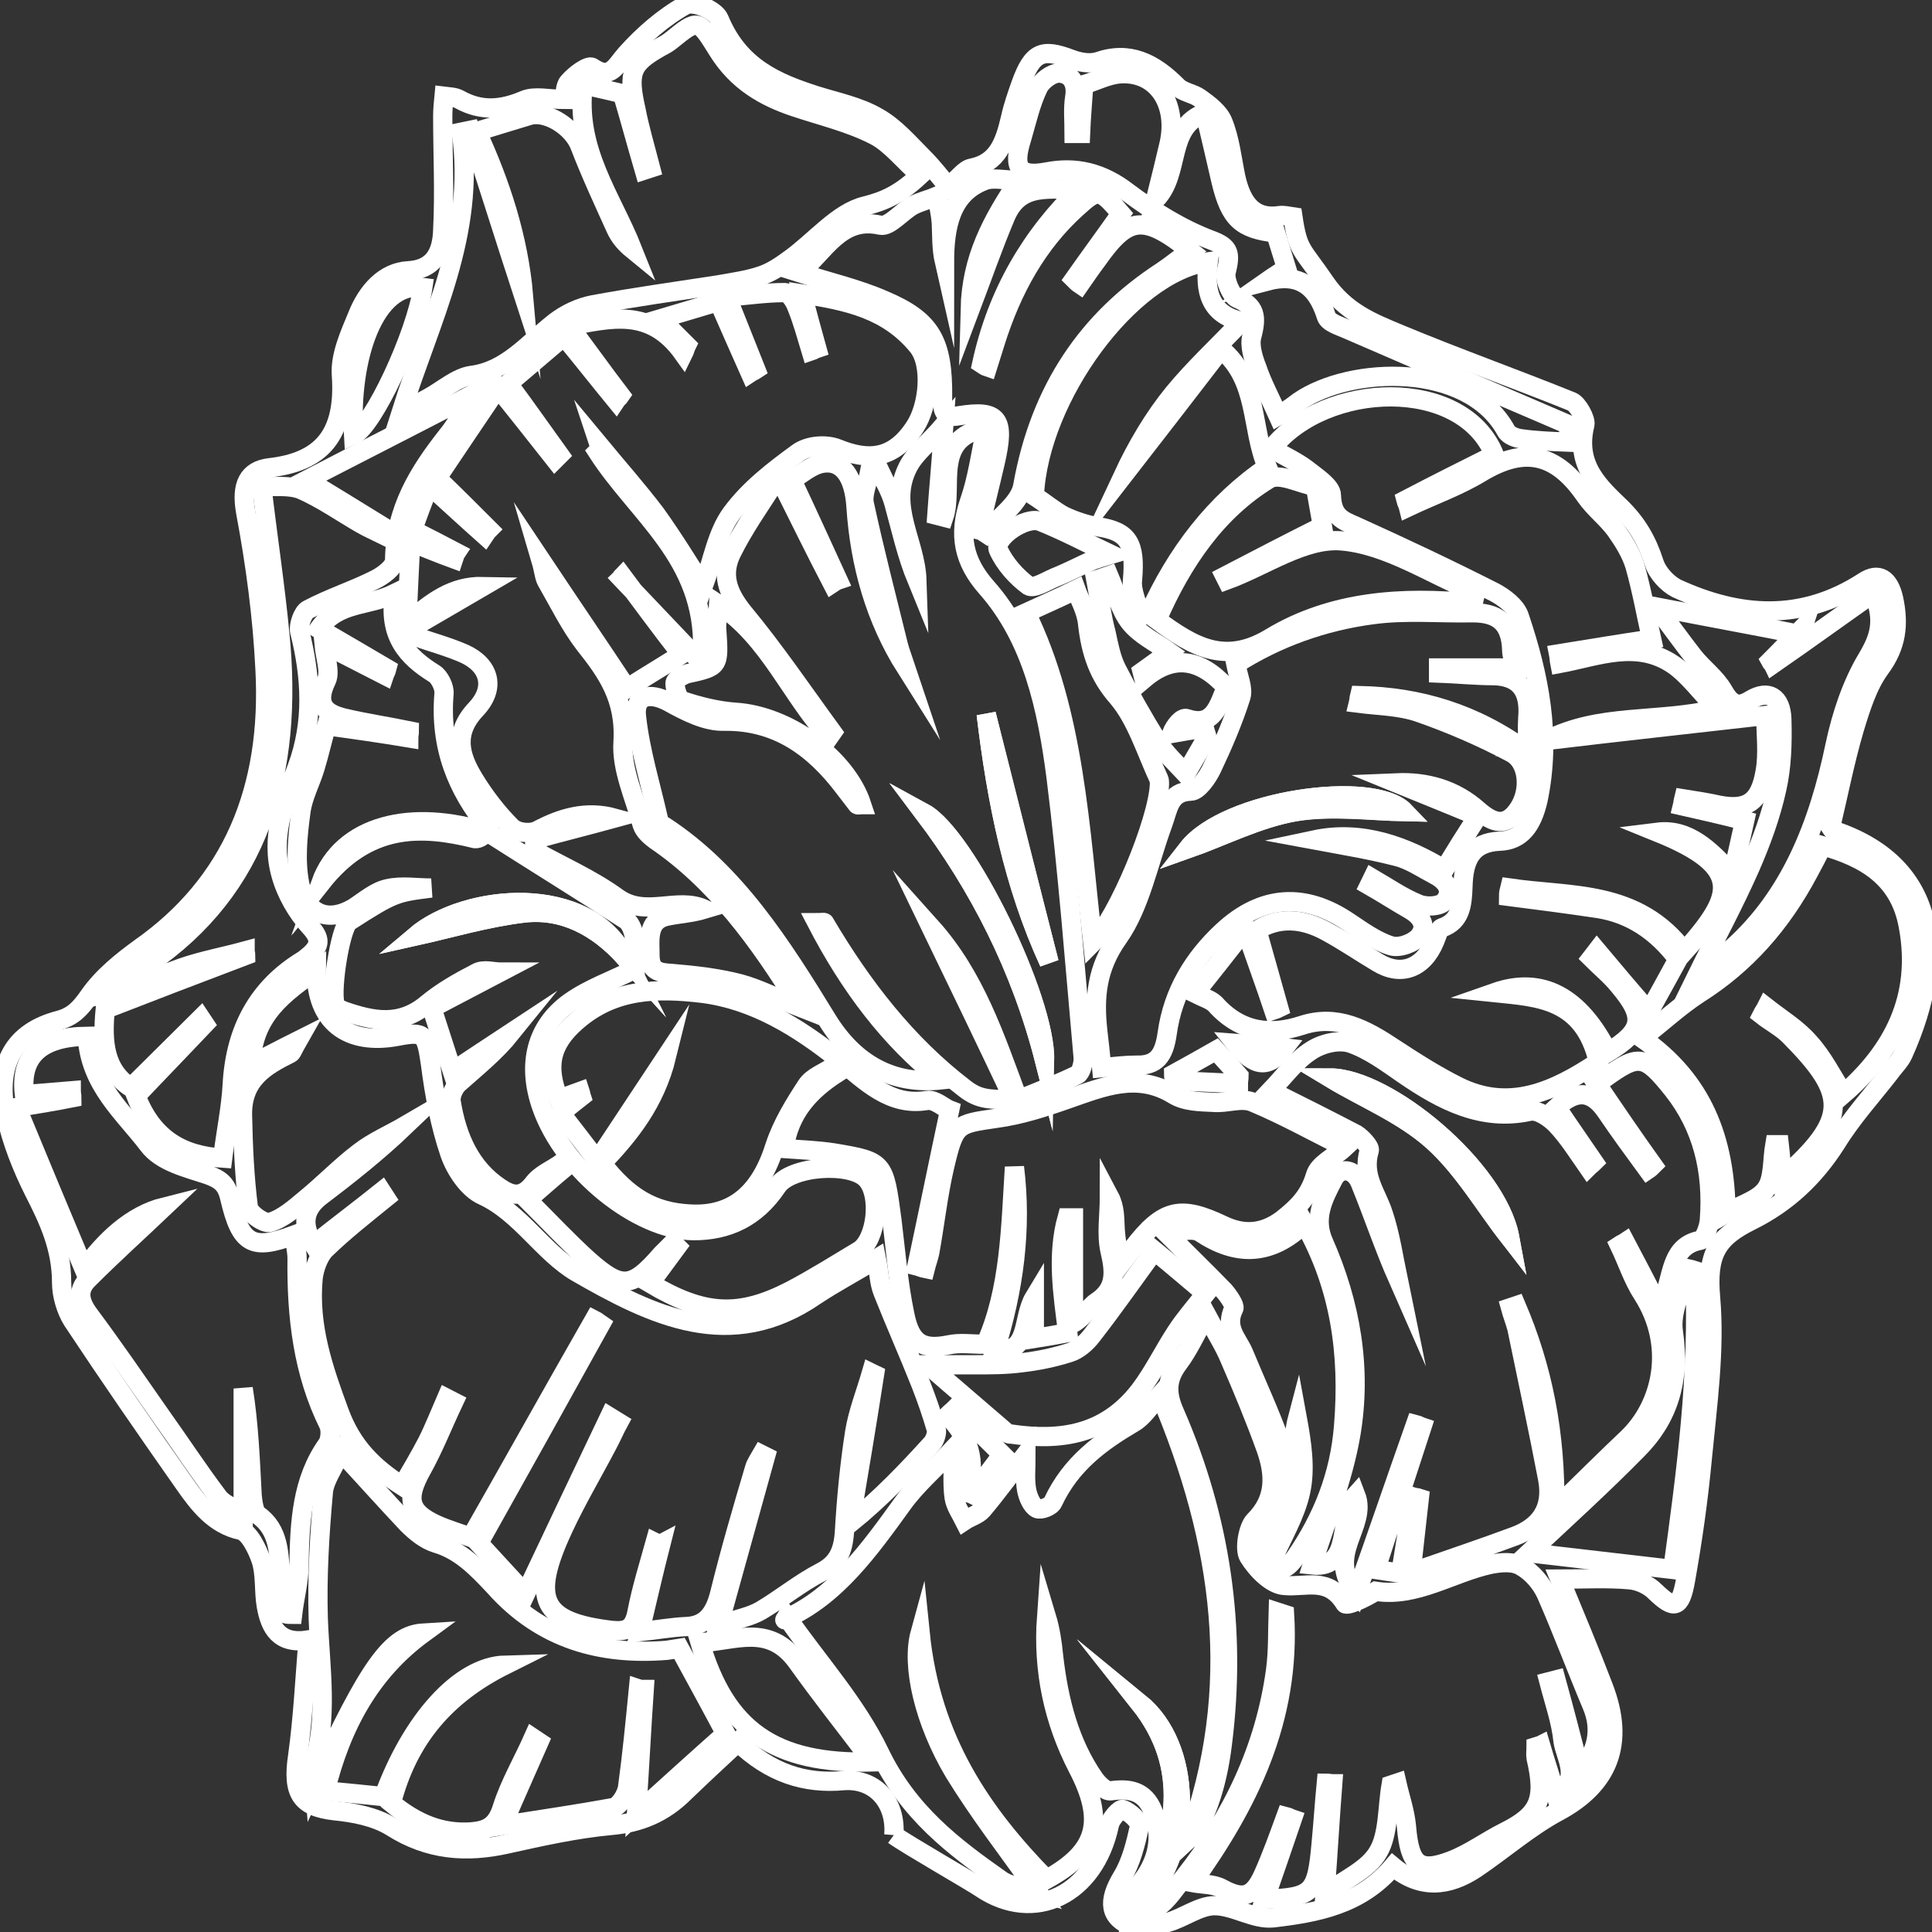 <?xml version="1.0" encoding="utf-8"?>
<!-- Generator: Adobe Illustrator 24.0.1, SVG Export Plug-In . SVG Version: 6.00 Build 0)  -->
<svg version="1.1" id="Слой_1" xmlns="http://www.w3.org/2000/svg" xmlns:xlink="http://www.w3.org/1999/xlink" x="0px" y="0px"
	 width="301.1px" height="301.1px" viewBox="0 0 301.1 301.1" style="enable-background:new 0 0 301.1 301.1;" xml:space="preserve"
	>
<rect x="0" y="0" width="301.1" height="301.1" fill="#333333" stroke="none"/>
<style type="text/css">
	.st0{fill:none;stroke:#FFFFFF;stroke-width:3;stroke-miterlimit:10;}
</style>
<g>
	<path class="st0" d="M139.3,286c1.9,1.4,12.2,7.3,13.5,8.2c8.4,5.7,17.8,1.1,20.1-9.8c0.2-1,1.7-2.6,2.1-2.4
		c1.1,0.4,2.7,1.9,2.6,2.6c-0.6,2.7-1.3,5.6-2.7,7.9c-2.3,3.8-2.1,6.4,1.7,7.8c1.6,0.6,3.6-0.1,5.4-0.7c2.5-0.7,4.9-2.6,7.3-2.6
		c3,0,6.1,2.2,9.1,1.9c6.8-0.8,13.6-2,18.7-8c4.3,3.6,8.7,3.1,12.9,0.3c4.3-2.9,8.4-6.5,12.9-8.9c7.8-4.2,10.4-10.6,7-19.4
		c-2.1-5.5-4.4-11-6.8-16.8c3.9,0,7.4-0.2,10.8,0.1c1.4,0.1,3,0.8,4,1.8c3,2.9,4,2.8,4.8-1.8c1.1-6.2,2-12.5,2.6-18.9
		c0.8-8.3,2-16.8,1.3-25c-0.6-6.8,0.9-9.4,6.4-12.1c5.4-2.7,9.7-6.6,13.2-12.1c2.4-3.9,5.5-7.3,8.3-10.9c0.7-1,1.6-1.8,2.1-2.9
		c7.2-16,4.9-29.7-10.9-34.9c-0.1,0-0.2-0.2-0.4-0.5c1.2-5,2.2-10.2,3.7-15.3c1-3.3,2.1-6.8,4-9.4c2.6-3.5,3-6.9,2.1-11
		c-0.7-3-2.3-4.1-4.7-2.5c-9.6,6.2-19.3,5.5-29.1,1c-1.4-0.7-3-2.4-3.5-4c-1.1-3.4-2.6-6-5.1-8.5c-3.3-3.2-7.3-6.6-5.7-13
		c0.2-0.9-1.1-3.2-2-3.6c-8.9-3.6-17.9-6.8-26.8-10.5c-4.3-1.8-8.5-3.4-11.7-8.1c-3.6-5.3-4.2-4.8-5-10.2c-0.7-0.1-1.4-0.3-2.1-0.2
		c-4.1,0.6-5.9-2-6.8-6c-0.6-2.9-0.9-5.9-2-8.6c-0.6-1.5-2.2-2.7-3.6-3.7c-1.1-0.8-2.7-0.9-3.6-1.9c-3.6-3.6-7.4-5.5-12.3-3.8
		c-1.3,0.4-2.9,0.1-4.2-0.4c-4.5-1.7-6-1.1-7.8,3.9c-0.6,1.7-1.2,3.4-1.6,5.2c-0.9,3.9-2,7.1-6.1,7.9c-1.1,0.2-2,1.6-3.6,2.9
		c-1.2-1.4-2.4-3-3.8-4.4c-2.3-2.3-4.5-4.9-7.2-6.4c-2.9-1.7-6.4-2.4-9.6-3.4c-6.2-2-12-4.4-15.1-11.9c-0.6-1.5-4.1-2.9-5.3-2.2
		c-3.4,1.9-6.5,4.6-9.2,7.6c-1.7,1.9-2.4,4.1-5.3,2.1c-0.6-0.4-2.7,1.1-3.7,2.3C88,13.4,88.1,15,88,15.5c-2.4,0-4.6-0.6-6.3,0.1
		c-3.5,1.5-6.7,1.8-10.1-0.1c-0.7-0.4-1.6-0.4-2.4-0.5c-0.1,1-0.2,2.1-0.2,3.1c0,5.9,0.3,11.8,0,17.7c-0.1,3.6-1.4,6.2-5.4,6.4
		c-3.7,0.2-6.4,3.2-7.9,7c-1.2,2.9-2.7,6.2-2.5,9.2C53.9,68,49.9,72,42,72.9c-3.3,0.4-4.5,2.6-3.7,7c1.5,8,2.6,16.2,3,24.4
		c1,18.7-5.2,33.4-19.4,43.4c-2.9,2.1-5.9,4.5-8,7.5c-1.4,2-2.5,3.2-4.7,3.8c-7,1.8-9.9,6.8-8.3,14.7c0.9,4.2,2.5,8.2,4.4,12
		c2.3,4.5,4.3,8.8,4.3,14.2c0,2,0.7,4.3,1.7,5.9c5.7,8.6,11.5,17,17.4,25.4c2.3,3.3,4.7,6.4,8.8,7.3c1.3,0.3,2.6,2.9,3.2,4.7
		c0.7,2.2,0.4,4.8,0.8,7.1c0.6,3.4,2,6,6.5,5.3c-0.5,6.3-0.8,12.2-1.6,18c-0.9,5.9,0.5,8,5.7,8.6c3,0.3,6.3,0.9,8.9,2.5
		c5.8,3.7,11.7,4.1,18,2.7c5.4-1.2,10.8-2.4,16.2-2.9c4.5-0.4,8.2-1.9,11.5-5.2c2.7-2.6,5.5-5.2,8.3-7.8c5,4.8,10.4,6.6,16.6,6
		C136.6,277.2,139.7,281.1,139.3,286"/>
	<path class="st0" d="M242.5,279.8c-0.9-3-1.7-5.4-2.4-7.8c-0.2,0.1-0.4,0.1-0.7,0.2c0,0.6-0.1,1.2,0,1.8c1.5,6.5,0.5,8.8-4.9,11.5
		c-2.8,1.4-5.5,3.4-8.4,4.5c-5,1.9-6.4,0.6-6.9-5.3c-0.2-2.3-1-4.6-1.5-6.8c-0.3,0.1-0.6,0.2-0.9,0.3c-0.6,3.5-0.4,7.7-2,10.4
		c-1.6,2.8-5.1,4.2-8.3,6.6c0.5-6.7,0.8-12,1.2-17.2c-0.3,0-0.7-0.1-1-0.1c-0.3,3.1-0.5,6.3-0.8,9.4c-0.7,7.8-1.3,8.4-8.8,8.7
		c1.5-4.3,2.9-8.4,4.3-12.5c-0.3-0.1-0.6-0.3-1-0.4c-1.1,3-2.2,6.1-3.5,9c-1.6,3.6-3.2,4-6.5,2.2c-1.3-0.7-3-0.6-4.6-0.9
		c8.7-12.1,15.4-25.4,14.4-41.8c-0.3-0.1-0.7-0.2-1-0.3c-0.1,3,0,6-0.4,9c-1.7,12.4-6.9,22.9-14.2,32.2c-1.4,1.7-2.6,3.7-4.3,4.8
		c-1.1,0.7-2.8,0.1-4.2,0.1c-0.1-0.5-0.2-0.9-0.3-1.4c0.9-1.2,1.9-2.4,2.8-3.7c2-3.1,2.5-6.5,1.1-10c-1.3-3.3-3.8-3.6-6.6-3.2
		c-0.8,0.1-1.9-1-2.5-1.8c-3.9-5.6-5.6-12.2-6.4-19.2c-0.2-2.1-0.5-4.1-1.1-6.1c-0.6,8.4,1.1,16.2,4.8,23.4
		c4.4,8.4,3.2,13.1-4.8,17.5c-10-10.2-18-21.7-19.7-38.4c-1.4,5.1,0.6,13.8,5.3,21.7c3.8,6.2,8.2,11.9,13,18.6
		c-2.3-0.7-4.3-0.8-5.7-1.8c-7.4-5.2-14.4-10.5-18.9-19.8c-3.7-7.7-9.5-14-14.5-21.2c-0.4,0.7-0.3,0.4-0.2,0.3
		c7.9-3.5,13.1-10.8,18.3-18c2.1-2.9,4.8-5.2,7.9-8.5c0,3.3-0.2,5.5,0.1,7.6c0.2,1.3,1,2.4,1.6,3.6c0.9-0.6,2.1-0.9,2.8-1.7
		c2.2-2.6,4.3-5.5,6.8-8.7c0,2.2-0.2,4,0.1,5.6c0.2,1.1,0.8,2.5,1.6,2.9c0.6,0.3,2.2-0.3,2.5-1c2.8-6,7.5-9.4,12.6-12.4
		c1.4-0.8,2.4-2.4,4.1-4.3c9.7,22.9,13,45.6,4.3,69.4c2.5-2.3,4.6-8.3,5.4-15c2.3-18.1-0.3-35.3-7.4-51.6c-1.4-3.1-1.3-5.3,0.6-7.8
		c1.5-2,2.6-4.4,4.3-7.5c1.5,2.8,2.8,4.8,3.7,7c2,4.6,3.9,9.2,5.6,13.9c1.4,4,1.6,7.8-1.8,11.2c-1,1-1.6,4.4-0.9,5.6
		c1.3,2.1,3.6,4.4,5.6,4.5c3.4,0.3,6.8-1.4,9.4,2.8c0.3,0.5,3.2-0.9,4.8-1.9c6.3,1,11.9-2.9,17.9-4.2c1.6-0.3,3.5-0.5,4.8,0.3
		c1.6,0.9,3.1,2.6,3.9,4.4c2.5,5.7,4.7,11.6,7.1,17.3c1.6,3.8,0.8,7.1-1.8,10.4c-1.3-5-2.5-9.7-3.8-14.4c-0.4,0.1-0.7,0.2-1.1,0.3
		c0.8,3.1,1.9,6.2,2.2,9.3C244,274,246.5,277.4,242.5,279.8z M177.6,265.4c8,10.1,5.8,20.5,0.7,31
		C186.1,287.8,185.8,272.1,177.6,265.4z"/>
	<path class="st0" d="M102.1,240.4c-1,3.6-2.1,7.1-2.8,10.7c-0.5,2.8-1.7,3.2-3.9,3c-11-1.3-12.8-4.7-7.6-15.9
		c2.1-4.5,4.6-8.7,6.9-13.1c0.6-1.1,1.1-2.3,1.7-3.4c-0.5-0.3-0.9-0.6-1.4-0.9c-4.3,9-8.6,18.1-13.1,27.6c-2.1-2.2-4.7-5.1-7.3-7.9
		c6.5-11.6,12.8-22.9,19-34.1c-0.3-0.2-0.6-0.5-1-0.7c-6.4,11.2-12.7,22.5-19.2,33.9c-1.9-0.7-3.6-1.2-5.2-1.9c-4.5-2-5-4.1-2.5-8.6
		c1.9-3.4,3.3-7,5-10.6c-0.4-0.2-0.7-0.4-1.1-0.6c-1,2.3-1.9,4.6-3,6.8c-1.2,2.3-2.5,4.5-3.9,6.9c-4.5-2.9-7.8-6.1-9.8-11.5
		c-2.5-6.8-4.8-13.4-4.1-20.9c0.2-1.6,0.9-3.5,1.9-4.5c3-2.9,6.2-5.4,9.4-8c-0.2-0.3-0.4-0.7-0.6-1c-3.5,2.8-7.1,5.5-10.6,8.3
		c-2-3.2-1.5-5.6,1.1-7.6c4.5-3.4,8.9-6.9,13.2-11c-2.4,1.4-5,2.5-7.2,4.2c-2.9,2.2-5.5,4.9-8.3,7.2c-1.8,1.5-3.6,3.1-5.6,3.7
		c-0.9,0.3-3.3-1.4-3.4-2.4c-0.6-4.7-0.8-9.4-0.9-14.1c-0.2-5.8,3.6-7.9,7.4-9.8c0.3-0.1,0.4-0.6,1.2-2c-3,1.5-5,2.6-7.3,3.7
		c0.3-7.8,5.2-11.1,10.2-14.7c-0.1,8,4.8,11.8,12.7,10.3c4.2-0.8,4.4-0.4,5.1,4.4c0.6,4.7,1.5,9.5,3,13.9c0.9,2.6,2.9,5.5,5.1,6.5
		c5.9,2.7,9.4,8.9,14.7,12c11.8,6.8,24,12.7,37.2,3.6c3-2,6.1-3.6,9.5-5.7c0.4,2,0.4,3.7,1,5.2c1.9,4.8,4,9.5,5.9,14.3
		c0.9,2.3,1.7,4.6,2.4,7c0.2,0.6-0.2,1.7-0.6,2.2c-3.9,4.3-7.9,8.5-12.8,12.5c1.3-7.7,2.6-15.5,3.8-23.2c-0.2-0.1-0.3-0.1-0.5-0.2
		c-0.9,3.1-2.1,6.1-2.6,9.2c-0.8,5.1-1.3,10.4-1.6,15.6c-0.2,3-1.1,4.9-3.6,6.2c-3.3,1.7-6.2,4.1-9.4,6c-1.7,1-3.7,1.3-6.6,2.3
		c2.7-9.7,5-18,7.3-26.3c-0.2-0.1-0.4-0.2-0.6-0.3c-0.4,0.7-0.9,1.4-1.1,2.1c-1.9,6.4-3.8,12.9-5.4,19.4c-0.8,3.3-2.2,5.2-5.3,5.3
		c-2.2,0.1-4.4,0.5-7.2,0.8c1.2-5,2.2-9.4,3.3-13.7C102.8,240.7,102.5,240.6,102.1,240.4z"/>
	<path class="st0" d="M122.1,75.8c2.5,5,5,10.1,7.6,15.1c0.3-0.2,0.6-0.4,0.9-0.5c-2.3-5-4.6-10.1-7.2-15.6c1.4-0.8,3-2.3,4.8-2.6
		c3.1-0.5,4.9,2.1,5.2,6.7c0.6,9.1,3,17.6,7.8,25.2c-0.4-1.2-0.9-2.4-1.2-3.6c-1.8-7.3-3.7-14.6-5.3-22c-0.3-1.4,0.5-3.2,0.8-4.8
		c0.5-0.1,1.1-0.2,1.6-0.3c0.8,1.7,1.7,3.2,2.2,5c1.1,4,2,8.1,3.6,12c-0.2-6-4.5-11.5-1.4-17.6c1.1-2.2,3.3-3.8,5.6-6.5
		c-0.4,5.6-0.8,9.8-1.1,14c0.4,0.1,0.7,0.2,1.1,0.3c1.6-4.7-1.9-12.4,6.6-13.9c-0.9,4.2-1.4,8-2.6,11.4c-1.8,5.3-0.9,9.4,2.6,13.4
		c7.2,8.1,9.5,18.9,10.9,29.7c1.8,14.4,2.9,29,4.2,43.5c0.1,0.9-0.3,2.5-0.9,2.8c-2.9,1.4-6,2.6-9.2,3.9
		c-3.6-9.7-6.7-19.2-13.6-26.9c4.4,9.1,8.5,17.6,12.9,26.9c-3.6-0.1-5.3,0.1-7.7-1.8c-9-6.9-15.9-15.8-21.8-25.8
		c-0.1-0.1-0.4,0-1.2,0c5.1,9.8,11.3,18.1,19.4,24.5c-7.5,0.8-13.5-2.4-17.8-9.4c-7.1-11.6-14.3-22.9-25.3-30.1
		c-0.3-0.2-0.8-0.4-0.9-0.8c-1.2-5.4-2.9-10.8-3.5-16.3c-0.4-3.3,2-3.9,5-2.3c2.7,1.5,5.8,3.1,8.7,3c8-0.1,13.8,3.9,18.7,10.4
		c0.7,0.9,1.3,1.7,2,2.6c0.1,0.1,0.4,0,0.7,0c-2.4-7.3-11.5-13.9-19.7-14.4c-2.8-0.2-5.6-0.9-8.3-1.8c-0.6-0.2-1.1-1.8-1.1-2.7
		c0-0.6,1.2-1.3,1.9-1.5c5-1.1,5-1.1,4.6-6.9c-0.1-1,0.2-2.1,0.3-3.9c7.9,5.2,11.3,14.3,17.2,20.6c0.2-0.3,0.5-0.7,0.5-0.7
		c-4.6-6.3-9-12.8-13.9-18.7c-2.4-3-3.5-5.9-1.7-9.4c1.8-3.6,4.1-6.9,6.3-10.3C121,75.7,121.5,75.7,122.1,75.8z M162.8,165.3
		c0.3-9.5-12.2-35-18.8-38.6C152.6,138.1,159.1,150.8,162.8,165.3z M163.5,150c-3.3-12.9-6.5-25.8-9.8-38.7
		C155.3,124.8,157.9,137.9,163.5,150z"/>
	<path class="st0" d="M93.1,70.4c6.3,9.8,16.8,16.6,16.4,30.9c-0.3,0.4-0.7,0.7-1,1.1c-3.9-4.1-7.8-8.2-11.7-12.3
		c0.1-0.1,0.1-0.2,0.2-0.3c3,4,5.9,8,9.2,12.2c-2.5,1.6-5.2,3.2-8.5,5.3c-4.3-6.5-8.6-12.8-13.4-20c0.5,1.7,0.5,2.6,0.9,3.3
		c1.9,3.3,3.6,6.8,5.9,9.8c3.5,4.4,6.4,8.5,6,15.2c-0.3,4.2,1.8,8.7,3,13c0.3,0.9,1.2,1.7,2,2.3c9.3,6.3,16.1,15.5,22.6,26.1
		c-3.6-1.4-6.4-2.9-9.4-3.7c-3.5-0.9-7.1-1.3-10.7-1.6c-1.8-0.1-3.3-0.3-3.3-2.8c0-2.4-0.5-5.4,2.6-6.1c1.9-0.4,3.9-0.5,5.9-1.1
		c-4.3-2-9.2,1.4-13.6-1.8c-4-2.9-8.6-4.9-12.9-7.3c0-0.6,0-1.2,0.1-1.8c4-1.1,8-2.1,12.4-3.3c-4.4-1.2-8.2-0.1-12,1.9
		c-1.1,0.6-3.2,0.4-4.1-0.5c-2.2-2.2-4.2-4.8-5.9-7.6c-2.1-3.5-3.2-7,0.4-10.8c3.1-3.3,2.1-6.8-1.8-8.6c-2.5-1.1-5.1-1.8-7.7-2.7
		c-0.1-0.5-0.3-0.9-0.4-1.4c3.4-2,6.9-4,11-6.4c-4.7-0.1-8,2.3-11.9,5.8c0.2-4.8,0.4-8.5,0.6-12.7c2.4,0.9,4.5,1.8,6.7,2.6
		c0.1-0.3,0.2-0.7,0.4-1c-2.1-1.1-4.2-2.2-6.8-3.5c0.8-2.3,1.6-4.4,2.6-7c3.2,2.9,5.9,5.4,8.6,7.8c0.2-0.3,0.4-0.6,0.7-0.9
		c-2.7-2.7-5.4-5.4-8.1-8c3-4.5,6-8.9,9.5-14.1c3.1,3.9,6,7.5,8.9,11.2c0.2-0.2,0.5-0.5,0.7-0.7c-2.6-3.6-5.1-7.2-8-11.1
		c2.6-2.2,5.4-4.6,8.7-7.4c2.8,3.4,5.4,6.7,8.1,10c0.2-0.3,0.5-0.5,0.7-0.8c-2.6-3.4-5.1-6.9-8-10.8c6.4-1.1,12.6-3,17.8,4.3
		c0.2-0.4,0.3-0.9,0.5-1.3c-1.3-1.3-2.5-2.5-4.1-4.1c3.4-1,6.3-1.9,9.1-2.7c1.7,3.9,3.3,7.5,4.9,11.1c0.3-0.2,0.6-0.3,0.9-0.5
		c-1.4-3.5-2.8-7-4.5-11.3c3.4-0.3,6.2-0.7,9-0.7c0.7,0,1.6,1.4,1.9,2.3c0.9,2.2,1.5,4.5,2.2,6.8c0.3-0.1,0.6-0.3,0.9-0.4
		c-0.7-2.5-1.4-5.1-2.3-8.5c7.1,1.1,13.3,2.4,18,8.1c2.4,2.9,1.7,9.4-0.4,12.6c-3.3,5.1-7.2,5.4-12.1,3.4c-1.8-0.7-4.6-0.5-6.2,0.7
		c-3.7,2.7-7.5,5.6-10.3,9.4c-2.3,3.1-3,7.6-4.4,11.4c-2.1-3.3-4.6-7.4-7.4-11.3c-2.8-3.7-5.9-7.2-8.8-10.7
		C93.6,70,93.3,70.2,93.1,70.4z"/>
	<path class="st0" d="M275.2,111.5c0,2.9,0.4,5.9-0.1,8.7c-0.8,4.8-2.8,6.1-7.1,5.3c-1.8-0.4-3.7-0.7-5.6-1
		c-0.1,0.4-0.1,0.7-0.2,1.1c3.1,0.7,6.2,1.4,9.7,2.3c-0.6,2.6-1.1,5.1-1.9,8.4c-3.5-3.9-6.9-7.2-11.7-6.6c13.6,5.5,12,9.9,4.2,18.6
		c-7.3-9.7-17.6-8.5-27.2-9.9c-0.1,0.4-0.2,0.8-0.2,1.3c4.7,0.6,9.3,1.2,14,1.9c5,0.8,9.1,3.5,12.4,7.9c-1.6,2.9-3.1,5.7-4.5,8.2
		c-2.8-3.2-5.5-6.4-8.1-9.5c-0.3,0.4-0.6,0.7-0.9,1.1c1.4,1.4,3,2.7,4.3,4.3c4.2,5,3.8,7-1.7,10.4c-4.4-8.7-10.3-11.9-17.7-9.3
		c6.8,0.7,13.9,0.9,16.2,10.8c-6.9,4.6-13.9,7.8-21.9,3.8c-3.4-1.7-6.7-3.8-9.9-5.9c-4.5-3-8.9-5.4-14.4-3.6
		c-4.9,1.6-9.6,1.1-13.5-3.3c-0.7-0.7-1.8-1-3.2-1.7c2.4-3,4.7-5.9,7.9-10c1.7,4.9,3.1,8.7,4.4,12.6c0.3-0.1,0.6-0.2,0.8-0.3
		c-1.1-3.9-2.2-7.9-3.4-12.1c3.3-2.1,7-1.9,10.7,0.1c2.8,1.5,5.4,3.3,8.1,4.9c3.6,2.2,7.1,1,8.9-3.3c0.3-0.7,0.6-1.9,1.1-2.1
		c3-1,3.2-3.7,3.3-6.4c0.1-4.3,1.4-6.9,5.7-7.1c3.4-0.1,5.1-2.5,6-6.4c2.1-10,0.2-19.4-2.9-28.6c-0.5-1.6-2.4-3-3.9-3.8
		c-7.1-3.6-14.3-7-21.6-10.3c-2.1-0.9-3.7-1.5-3.8-4.8c0-1.4-2.4-2.9-3.9-4.1c-1.6-1.2-3.4-2-5.4-3.2c8.3-10.5,29.7-11.3,34.7,1
		c-4.6,2.3-9.2,4.6-13.8,7c0.1,0.4,0.3,0.7,0.4,1.1c3.8-1.8,7.8-3.2,11.4-5.4c6.7-4,11.6-3,16.2,3.7c1.4,2,3.3,3.4,4.7,5.3
		c1.2,1.7,2.4,3.6,3,5.6c1.1,3.9,1.8,7.9,2.6,11.4c-4.7,0.7-9.6,1.5-14.5,2.3c0.1,0.5,0.1,1,0.2,1.5c5.9-1.1,12-3.7,17.7,0.2
		c2.3,1.6,4.1,4.1,6.8,6.9c-9.5,2.2-18.3,0.6-26.6,4.9C252.8,114,263.8,112.8,275.2,111.5z"/>
	<path class="st0" d="M248.9,169c0.3-0.2,0.6-0.6,1.1-0.9c5.4-3.9,6.3-3.8,10.7,1.7c4.6,5.8,6.3,12.7,5.7,20.4
		c-0.1,1.1-0.8,3-1.4,3.1c-4.4,0.8-4.3,5-5.5,8.4c-0.2,0.5-0.4,1-0.9,2.1c-1.9-3.7-3.6-7-5.3-10.2c-0.3,0.2-0.6,0.3-0.9,0.5
		c1.2,2.5,2.1,5.3,3.6,7.6c5.2,8.1,3,17.3-2.3,22.4c-3.6,3.4-7.1,6.9-11.4,11.1c0.2-11.9-1.9-22.1-6-31.7c-0.3,0.1-0.6,0.2-0.9,0.3
		c0.3,1.1,0.7,2.1,1,3.2c1.6,7.8,3.3,15.6,4.8,23.5c0.9,4.8-1.4,7.5-5.1,8.9c-5.1,1.9-10.2,3.6-16.2,5.7c0.5-4.4,0.9-8,1.3-11.6
		c-0.3-0.1-0.7-0.1-1-0.2c-0.6,3.8-1.2,7.7-1.9,11.9c-0.8-0.1-1.8-0.3-3.9-0.6c2.5-7.7,4.8-14.9,7.2-22.2c-0.3-0.1-0.6-0.3-1-0.4
		c-3,8.5-5.9,17-9.2,26.3c-5-6,1.8-10.4-0.1-15.3c-2.9,3.2-0.3,11.6-6.8,10.9c2.1-6.7,4.8-13.3,6-20.2c1.8-10.4,0-20.6-4.2-30.1
		c-1.7-3.8,0-6.9,1.5-9.8c1-2,3.3-1.7,4.2,0.6c2,4.9,3.7,10,5.9,15c-0.7-3.4-1.2-6.9-2.3-10.2c-1-3.2-3.4-5.9-2.2-9.9
		c0.2-0.5-1.2-2-2-2.5c-4.4-2.3-8.8-4.5-13.4-6.8c2.2-2.3,4-4.8,6.4-6.3c1.7-1.1,4.3-1.7,6.1-1.1c2.9,1,5.6,3,8.2,4.8
		c6.1,4.2,12.3,7.4,19.7,5.8c1.2-0.3,3,0.9,4.1,2c1.9,2,3.4,4.4,5,6.7c0.3-0.3,0.6-0.5,0.9-0.8c-1.9-2.8-3.9-5.6-5.8-8.5
		c2.8-2.6,5.3-2.9,7.7,0.6c2.1,3.1,4.3,6.1,6.5,9.1c0.3-0.2,0.6-0.5,0.8-0.7C254.6,177.4,251.8,173.3,248.9,169z M207.3,168
		c5.3,3.2,11.3,5.6,16,9.8c4.7,4.2,8.2,10.3,12,15.1C233.3,182.1,216.2,168,207.3,168z"/>
	<path class="st0" d="M209.6,178.8c-1.7,1.6-4.1,2.6-4.6,4.4c-1,3.3-2.8,5-5.2,6.9c-3.1,2.3-6.1,2.3-9.1,0.9
		c-6.7-3.2-9.4-2.7-14.2,3.6c-0.5,0.6-0.9,1.2-1.9,2.5c-0.4-2.3-0.7-3.9-0.8-5.5c-0.1-1.7,0-3.4-0.9-5.1c0,2.9-0.5,5.9,0.1,8.5
		c0.8,3.4,0.9,5.9-2.1,7.9c-1.1,0.7-1.8,2.2-3.6,3.3c0-5.5,0-11,0-16.4c-0.3,0-0.7,0-1,0c-1.6,5.8-0.7,11.7,0.1,17.9
		c-1.6,0.3-3.3,0.6-5.2,0.9c0-1.8,0-3.7,0-6.4c-2,3.3-0.6,9-6.1,8.1c2.9-9.3,4.2-18.7,3-28.4c-0.6,9.5-0.7,19.1-4.5,27.6
		c-2.2,0-4-0.3-5.8,0.1c-4,0.8-5.9-0.2-6.8-4.8c-1-4.8-1.4-9.8-2-14.7c-1.2-9-1.2-9.1-8.9-10.4c-2.5-0.4-5.1-0.5-7.9-0.7
		c0.8-5.7,4.1-9.1,8.3-11.8c-0.2-0.3-0.4-0.6-0.6-1c-1.4,1-3.3,1.6-4.2,3c-1.9,2.9-3.8,6-4.9,9.3c-2.3,7.4-6.5,11.1-13.3,10.7
		c-5.7-0.3-9.6-2.6-13.7-7.9c4.3-4.5,8.3-9.4,10.1-16.7c-3.7,5.6-7.1,10.7-10.8,16.3c-2.3-3-3.9-5.1-5.7-7.4
		c1.3-1.1,2.3-1.9,3.2-2.6c-0.1-0.3-0.1-0.5-0.2-0.8c-1.1,0.4-2.2,0.8-3.3,1.2c-2-5-1.4-8.5,2.7-12.1c5.9-5.2,12.7-5.2,19.6-4.4
		c8,1,14.9,5.2,21.4,10.4c4.1,3.3,7.9,7.3,13.7,6.3c1.2-0.2,2.7,1.2,3.5,1.5c-1.8,8.4-3.4,16.3-5.1,24.3c0.4,0.1,0.8,0.3,1.3,0.4
		c0.2-0.8,0.5-1.6,0.7-2.5c0.8-4.4,1.3-9,2.3-13.3c1.6-6.8,1.9-6.7,8-7.6c3.8-0.5,7.5-1.7,11.2-3c5.5-1.9,10.8-4.2,16.5-0.7
		c1.8,1.1,4.1,1.1,6.2,1.2c2.1,0.2,4.4-0.8,6.2,0C200.1,173.8,204.9,176.5,209.6,178.8z"/>
	<path class="st0" d="M76,129.7c7.2,4.6,14.5,9.1,21.6,13.7c0.7,0.5,1.2,1.9,1.3,2.9c0.2,1.7,0.1,3.4,0.1,4.7
		c-3.5,1.8-7.1,3-10.2,5.2c-5.3,3.8-6.7,9.7-4.4,16.3c3.5,10,15,19.2,23.7,19.3c5.3,0,9.7-2,13-6.9c2.1-3.2,11.4-3.8,13.9-1.2
		c2.4,2.5,1.6,9.5-1.1,11.2c-3.5,2.1-7,4.3-10.6,6.2c-8.1,4.2-13.6,3.9-22-1.1c1.4-1.9,2.8-3.8,4.2-5.7c-0.2-0.2-0.4-0.4-0.6-0.6
		c-0.6,0.6-1.2,1.2-1.8,1.8c-4.6,5.3-6.2,5.5-11.4,0.9c-3.1-2.8-6-5.9-9.5-9.4c2.2-1.9,4-3.5,5.8-5c-0.1-0.3-0.3-0.6-0.4-0.8
		c-1.5,1.1-3.4,1.8-4.5,3.3c-1.8,2.3-3.4,1.8-5.2,0.6c-4.5-3-6.7-7.8-7.6-13.5c-0.1-0.9,0.5-2.2,1.2-2.8c2.8-2.5,5.7-4.8,8.2-7.9
		c-3.2,2.1-6.3,4.2-9.2,6.1c-0.9-2.8-1.9-5.9-3.2-9.9c3.2-1.7,6.9-3.6,10.7-5.6c-1.1,0-2.6-0.5-3.7,0.1c-2.7,1.4-5.4,2.9-7.8,4.9
		c-4.2,3.5-8.4,2.6-12.8,1.1c-0.5-0.2-1-0.4-1.3-0.7c-1.1-1.3,0.6-12.4,2-13.3c7-4.5,7.3-4.5,12.8-5.2c-2.3,0-4.6-0.4-6.8,0.1
		c-1.9,0.4-3.6,1.9-5.3,3c-3.9,2.3-7.4,1.1-8.4-3.8c-0.7-3.6-0.3-7.5,0.2-11.2c0.3-2.3,1.5-4.5,2.2-6.8c0.7-2.3,1.2-4.6,1.8-6.6
		c4.4,0.6,8.6,1.2,12.8,1.9c0-0.4,0.1-0.7,0.1-1.1c-3.4-0.7-6.8-1.2-10.2-2c-2.8-0.7-4.6-2-2.7-5.9c0.6-1.3-0.2-3.5-0.4-5.6
		c3.1,1.6,6.3,3.2,9.4,4.8c0.1-0.3,0.3-0.6,0.4-1c-3.4-2-6.8-4-10.6-6.2c3.1-4.3,7.5-3.4,11.8-5.5c-1.1,6.6,2,9.9,6.2,12.5
		c0.8,0.5,1.6,2.1,1.5,3.1c-0.7,8.3,2,14.9,6.8,20.8c0.2,0.3,0.3,0.8,0.4,1.1C64,126,53.3,128.6,50,137.6c7.3-9.2,15.5-9,24-6.9
		C74.7,130.8,75.4,130.1,76,129.7z M64.7,145.9c5.4-1.2,11.1-2.9,16.9-3.6c6-0.7,11.4,2,15.9,7C91.6,137.5,72.6,139.2,64.7,145.9z"
		/>
	<path class="st0" d="M171.7,166.4c-0.2-2.2-0.4-3.9-0.6-5.6c-0.6-5.4-0.2-9.9,3.2-14.7c3.4-4.8,4.7-11.6,6.9-17.6
		c0.9-2.4,1-5.1,4.4-5.2c1.1,0,2.6-2.1,3.3-3.6c1.7-3.6,3.3-7.3,4.5-11.1c0.4-1.3-0.4-3.1-0.8-5.1c6.4-4.1,13.7-6.7,21.3-7.7
		c5.1-0.7,10.4-0.2,15.6-0.3c3.5,0,6,1.2,6.1,5.9c0,0.8,0.4,1.6,0.7,2.7c-4.1,0-8.1,0-12.1,0c0,0.3,0,0.5,0,0.8
		c2.9,0.1,5.7,0.4,8.6,0.4c3.8,0.1,5.7,2.1,5.3,6.6c-0.1,1.5,0,3.1,0,5.3c-8.3-6.1-17-8.6-26.2-8.8c-0.1,0.4-0.1,0.8-0.2,1.2
		c3.1,0.4,6.3,0.4,9.3,1.4c4.9,1.7,9.8,3.8,14.5,6.3c2.7,1.4,3.1,5.8,1.2,8.7c-1.9,2.9-3.9,2.4-6.3,0.3c-3.7-3.3-8.1-4.5-12.8-4.3
		c4.2,1.7,8.5,3.5,12.7,5.2c-2,3.1-3.5,5.5-5.2,8.3c-6-3.6-12.8-6.2-20.3-4.6c4.3,0.8,8.6,1.5,12.9,2.6c2,0.5,3.9,1.8,5.8,2.8
		c1.6,0.8,3.1,2.3,1.7,4.1c-0.7,0.9-2.9,1-4.1,0.5c-2.5-1-4.8-2.6-7.2-4c-0.2,0.4-0.3,0.7-0.5,1.1c2.1,1.2,4.1,2.5,6.2,3.7
		c1.6,0.9,3,2.4,1.6,4.2c-0.9,1.1-3.1,1.9-4.4,1.5c-2.3-0.7-4.5-2.3-6.6-3.7c-6.8-4.6-13.5-4.3-19.7,1.5c-4.4,4.1-7.7,9.3-8.6,15.9
		c-0.5,3.5-1.7,5-4.8,4.9C175.5,166,173.8,166.2,171.7,166.4z M185.1,132.3c5.4-1.9,11-4.8,16.8-5.8c5.7-1,11.7-0.1,17,0
		C214,121.4,191.1,124.6,185.1,132.3z"/>
	<path class="st0" d="M62.5,64.3c4.6-14.6,11.7-27.7,9.4-43.7c0.5-0.1,0.9-0.2,1.4-0.3c2.8,8.6,5.5,17.2,8.3,25.8
		C80.8,37,78,28.5,74.3,20.5c2.9-0.9,5.6-1.7,8.2-2.5c2.7-0.8,6.8,1.8,7.9,4.8c1.7,4.4,3.7,8.7,5.6,12.9c0.6,1.3,1.5,2.3,2.6,3.2
		c-3.3-8.3-9-15.6-7.7-25.7c2.2,0.5,4,0.9,6.1,1.4c1.1,3.7,2.2,7.8,3.4,11.9c0.3-0.1,0.7-0.2,1-0.3c-0.8-3.1-1.7-6.1-2.3-9.2
		c-1.3-5.8-0.7-7.1,3.9-9.7c0.6-0.3,1.1-0.6,1.6-1c4.2-3.4,4.2-3.4,7.3,1.6c3,4.8,7.2,7.2,12,8.8c4.2,1.4,8.5,2.4,12.4,4.4
		c2.5,1.3,4.5,3.9,7.1,6.2c-3.1,2.9-5.4,4-8.6,4.8c-4.2,1-7.8,5.5-11.7,8.3c-1.5,1.1-3,2.1-4.6,2.6c-2.1,0.7-4.4,1-6.6,1.4
		c-6.5,1-13,1.9-19.5,3.1c-2.1,0.4-4.2,1.4-5.9,2.7c-4.1,3.2-7.5,7.6-13,8.3c-2.3,0.3-4.5,2.3-6.7,3.5
		C65.3,62.8,63.9,63.6,62.5,64.3z"/>
	<path class="st0" d="M78.3,284.5c2.1-4.9,3.9-8.9,5.7-13c-0.3-0.2-0.6-0.4-0.9-0.6c-1.6,3.6-3.6,7-4.8,10.7c-0.9,3-2.4,3.7-4.9,3.9
		c-4.6,0.3-8.5-1.3-12.4-4.5c2.6-10.1,8.5-16.9,17.7-21.5c-7.1,0.2-14.6,8.7-18.9,20.5c-2.9-0.3-5.8-0.6-9.1-0.9
		c2.5-10.2,7.1-18.6,15.3-24.6c-5,0.3-8.4,5-17,23.6c-0.1-1.3-0.4-2.1-0.2-2.7c2.4-7.6,1.1-15.4,0.8-23.1
		c-0.2-6.6,0.2-13.2,0.8-19.8c0.2-1.9,1.6-3.7,2.7-6.3c3.7,4,7,7.7,10.4,11.3c1.3,1.3,2.8,2.5,4.4,3c3.8,1.1,6.4,3.8,9.2,6.8
		c7.4,8.3,16.7,10.7,26.8,9.9c0.7-0.1,1.4-0.2,2-0.3c2.4,4.4,4.7,8.6,7.2,13.3c-4.3,3.8-8.7,7.8-13.9,12.5
		c0.5-7.5,0.8-13.5,1.2-19.4c-0.3,0-0.6,0-0.9-0.1c-0.5,5.1-1,10.3-1.7,15.4c-0.2,1.2-1.3,2.9-2.2,3.1
		C90.1,282.7,84.7,283.5,78.3,284.5z"/>
	<path class="st0" d="M45.8,192.5c0.2,1.2,0.5,2.5,0.5,3.7c-0.1,9,0.9,17.7,4.9,25.8c0.4,0.8,0.3,2.4-0.2,3.1
		c-4,5.6-4.3,12.2-4.4,18.9c0,2.5-0.7,5-1,7.6c-0.4,0-0.8,0-1.2-0.1c-0.2-1.9-0.6-3.8-0.7-5.7c-0.2-3.7-0.2-7.4-3.5-9.7
		c-0.6-0.4-0.8-2-0.9-3c-0.3-5.6-0.5-11.1-1.4-16.7c0,6.2,0,12.4,0,19.5c-1.6-1-3.1-1.5-3.9-2.6c-3.1-4.1-5.9-8.4-8.9-12.6
		c-3.7-5.3-7.4-10.7-11.2-15.8c-1.5-2-1.9-3.8-0.2-5.5c3.9-3.9,8-7.6,11.9-11.3c-5.2,1.3-9.3,5.3-12.5,9.7
		c-3.5-8.3-6.9-16.5-10.5-25.2c3.6-0.6,6.1-1,8.6-1.5c0-0.4-0.1-0.7-0.1-1.1c-2.4,0.2-4.9,0.4-7.3,0.6c-0.7-6,2.5-9,9.8-9.1
		c0.4,7.6,5.7,11.9,9.5,16.9c2,2.7,6,3.6,9.3,4.7c1.9,0.7,2.9,1.4,3.4,3.6C37.5,194,39.3,194.9,45.8,192.5z"/>
	<path class="st0" d="M47.8,74.8c8.5-4.4,16.8-8.6,26.2-13.5c-1.8,2.8-2.9,4.9-4.3,6.6c-4.4,5.6-8.1,11.4-8.2,19.4
		c0,1.1-1.9,2.5-3.2,3.1c-3.4,1.7-6.9,2.8-10.3,4.6c-0.8,0.4-1.5,2.4-1.3,3.4c1.8,7.1,2.2,14.2-0.4,21.2c-2,5.4-4.2,10.9-2.5,16.8
		c0.8,2.9,2.5,5.8,4.4,7.9c1.9,2,1.7,3.1,0,4.6c-0.4,0.3-0.8,0.7-1.2,0.9c-6.6,4.1-10.3,10.4-10.8,19.1c-0.2,3.8-1,7.5-1.5,11.6
		c-6-0.4-10.8-2.7-13.5-9.7c3.5-3.7,7.1-7.4,10.7-11.2c-0.2-0.3-0.4-0.6-0.6-0.9c-3.6,3.6-7.3,7.2-10.9,10.8c-4.1-2.7-4.5-7-4-12.2
		c7.2-2.8,14.5-5.6,21.9-8.4c0-0.2-0.1-0.5-0.1-0.7c-3.3,0.9-6.6,1.5-9.8,2.6c-3.4,1.2-6.7,2.8-10.4,3.7c1.7-1.4,3.3-3,5.1-4.2
		c17.3-11.8,22.7-29.8,20.5-51.6c-0.7-7.3-1.8-14.5-2.8-22.9c2.1,0.1,4.3-0.2,6.1,0.5c3.2,1.4,6.2,3.5,9.3,5.3
		c1.2,0.7,2.4,1.2,3.6,1.8c0.1-0.3,0.3-0.6,0.4-1C56,79.8,51.9,77.3,47.8,74.8z"/>
	<path class="st0" d="M124.6,42.5c4-3.3,6.4-8.8,12.6-7.4c1.4,0.3,3.3-2.1,5.1-3.1c1.2-0.6,2.5-0.9,3.7-1.4c0.3,1.4,0.6,2.8,0.7,4.1
		c0.1,2,0,4,0.5,6.2c0-5.6,1-10.7,6.1-12.7c1.4-0.6,3.1-0.1,5.5-0.1c-4.3,6.4-7.4,12.2-7.6,20.1c2-5.3,3.6-9.9,5.5-14.4
		c2.4-5.7,7.3-3.9,11.7-4.5c-7.7,7.4-13,16.4-15.4,27.4c0.3,0.2,0.6,0.4,0.9,0.5c0.4-1.3,0.8-2.5,1.2-3.8c2.6-8.3,6.6-15.5,12.7-21
		c3.3-3,3.6-3,6.9,0.9c-2.4,3.4-4.9,6.8-7.3,10.2c0.3,0.3,0.6,0.6,0.9,0.8c0.9-1.3,1.8-2.6,2.7-3.8c4.8-6.8,7.2-7.2,14.5-1.4
		c-1.6,1.1-2.9,2.2-4.4,3.2c-11.5,7.5-19,18.3-21.7,33.4c-0.5,2.8-3.8,4.9-5.8,7.4c-0.3-0.2-0.6-0.4-1-0.5c0.8-3.5,1.7-7,2.5-10.5
		c1.6-6.9,0.5-8.3-5.7-7.3c-2.1,0.4-2.6-0.6-2.5-2.8c0.1-8.9-1.8-12.1-9.1-15.2C133.7,45,129.3,44,124.6,42.5z"/>
	<path class="st0" d="M277.8,183.6c-0.2-1.8-0.3-3.5-0.5-5.2c-0.2,0-0.5,0-0.7,0c-0.4,2.3-0.2,5.2-1.3,6.8c-1.2,1.8-3.7,2.4-6.3,3.9
		c-0.1-11.7-3.7-20.7-13.1-27.3c3.3-2.6,5.9-5,8.8-6.9c7.3-4.6,12.9-10.9,17.2-19c0.7-1.3,1.4-2.6,2.1-4.1c6.4,1.8,12,4.8,13.4,12.5
		c2.1,11.2-2.5,19.6-10.1,26.2c-1.7-2.7-3.2-5.7-5.3-8c-1.9-2.2-4.4-3.7-6.7-5.5c-0.2,0.4-0.5,0.8-0.7,1.2c1.4,1.1,3,1.9,4.3,3.2
		C288,170.6,288.3,174.3,277.8,183.6z"/>
	<path class="st0" d="M161.2,77.3c0.7-15.4,15-34.8,27.1-36.5c-0.6,4.5,0.2,8.2,5.2,9.3c-3.8,4-7.4,7.3-10.6,11.2
		c-3.1,3.8-5.7,8.2-7.9,12.9c5.2-6.7,10.3-13.3,15.3-19.8c5.9,4.9,4.6,12.4,7.2,18.4c-8.1,5.5-14.2,13.4-18.5,23
		c-0.4,0-0.9,0.1-1.3,0.1c-0.4-1.8-1.4-3.8-1.2-5.5c0.5-5.7-0.6-7.6-5.4-8.3c-1.8-0.3-3.6-0.9-5.3-1.7
		C164.3,79.6,162.9,78.4,161.2,77.3z"/>
	<path class="st0" d="M199.2,64.8c-1.3-2.9-2.5-5.1-3.3-7.5c-0.6-1.5-1.2-3.5-0.8-4.9c0.8-3,0.6-4.7-2.3-5.9c-0.9-0.4-2-2.9-1.7-4.1
		c0.7-2.9,0.6-3.9-2.4-5c-4.5-1.7-8.9-4.4-12.9-7.4c-4-3.1-8.1-4.1-12.7-3.2c-4.3,0.8-5.3-0.6-3.9-5.1c0.8-2.7,1.4-5.5,2.6-8
		c0.5-1.1,2.1-2.3,3.2-2.3c1.6,0,2.9,1.2,2.5,3.7c-0.3,1.8-0.1,3.8-0.1,5.7c0.3,0,0.7,0,1,0c0.1-2.4,0.3-4.7,0.5-7.6
		c1.8-0.5,3.8-1.6,5.8-1.7c5.6-0.3,8.9,4.7,7.5,10.9c-0.6,2.5-1.2,5.1-2.1,8.7c4-4.1,1.6-11.3,7.7-13.5c0.9,3.8,1.7,7.2,2.5,10.7
		c1.4,5.8,3.1,7.4,8.5,8c0.5,1.7,1.1,3.5,1.7,5.5c-1,0.7-2,1.3-3,2c4.6-1.2,7.6,0.4,9.2,5.5c0.3,1,2.1,1.5,3.2,2
		c11.5,5,22.9,9.9,34.8,15c-0.1,0.5-0.3,1.7-0.5,2.6c-2.5-0.1-4.8-0.2-7-0.5c-0.9-0.1-2.1-0.5-2.5-1.3c-5.9-10.7-24.2-10.1-32.3-4.5
		C201.1,63.6,199.9,64.4,199.2,64.8z"/>
	<path class="st0" d="M229.6,94c-11-1.1-22-0.4-31.6,5.4c-7.1,4.3-12,1.4-17.7-2.8c4-9.2,9.4-17,17.4-21.9c1.7-1.1,4.8,0.7,7.3,1.1
		c0.4,2.4,0.8,4.4,1.1,6.2c-5.2,2.6-10.2,5.2-15.2,7.8c0.1,0.2,0.2,0.4,0.3,0.6c6-2.2,12.1-6.6,17.9-6.1c7.1,0.6,13.9,5.2,20.9,8.1
		C229.8,93,229.7,93.5,229.6,94z"/>
	<path class="st0" d="M292,92.4c1.8,4.4,0.9,7-1,10.2c-2.4,4-4,8.8-5,13.5c-2.6,12.5-7,23.6-16.1,31.7c-1.9,1.7-4,3.1-5.4,4.2
		c2.6-5.3,5.7-11,8.3-16.9c1.7-3.9,3.2-8,4.1-12.1c0.8-3.5,0.9-7.2,0.8-10.9c-0.1-3.5-2.1-4.7-4.9-3c-1.9,1.2-3,0.7-4.2-1.4
		c-1.2-2.1-3.2-3.5-4.7-5.4c-1.8-2.3-3.5-4.7-5.8-7.7c8.3,1.6,15.4,2.9,22.5,4.3c0.1-0.3,0.2-0.7,0.3-1c-1.7,1.7-3.3,3.4-5,5.1
		c0.1,0.2,0.3,0.3,0.4,0.5C281.5,99.9,286.6,96.2,292,92.4z"/>
	<path class="st0" d="M196.4,240.4c0.3-0.6,0.4-1.3,0.8-1.6c4.4-4,4.2-9,2.3-14.2c-1.7-4.7-3.8-9.2-5.7-13.8c-0.9-2.1-3-3.9-1.5-6.9
		c0.2-0.4-0.8-1.9-1.5-2.7c-2.7-2.8-5.6-5.6-9.2-9.2c2.4,0,4.3-0.7,5.5,0.1c5.6,3.7,10.9,3.7,16.2-1.4c5.6,9.9,7,20.4,6.1,31.5
		c-0.6,7.7-3.3,14.4-7.5,20.5c-1.4,2-2.6,2.4-3.8,0.8c1.7-3.9,3.8-7.3,4.6-11c0.8-3.6,0.2-7.6-0.5-11.4c-1.5,5.7,1.1,12.1-2.9,17.3
		c-0.8,1-1.1,2.5-1.6,3.7C197.3,241.5,196.8,241,196.4,240.4z"/>
	<path class="st0" d="M159.9,95.5c2.4-1.1,4.7-2.1,7.8-3.6c0.5,1.4,1.6,3.3,1.8,5.3c0.5,4.5,1.7,8.1,4.7,11.5
		c2.9,3.4,4.4,8.4,6.4,12.7c0.1,0.2,0.1,0.5,0.1,0.8c-0.2,5.7-6.5,20.8-10.4,24.7C168.3,129.1,167.5,111,159.9,95.5z"/>
	<path class="st0" d="M144.6,212.7c3.1,0,5.3,0,7.5,0c2.3,0,4.7,0,7-0.3c2.6-0.3,5.1-0.8,7.6-1.6c1.3-0.4,2.6-1.5,3.5-2.7
		c3.2-4.1,6.2-8.4,9.7-13.2c2.7,2.2,5.5,4.6,8,6.7c-1.8,2.3-3.3,4-4.6,6c-1.9,2.9-3.5,6.2-5.6,9c-5.4,7.1-12.5,8-20.1,6.9
		c-0.2,0-0.5,0-0.7-0.2C153.1,220,149.3,216.8,144.6,212.7z"/>
	<path class="st0" d="M264.1,198c0.8,16.1-1.4,31.9-3.4,46.6c-7.6-0.9-14.7-1.7-22.4-2.6c6.2-5.8,11.7-10.8,16.9-16.1
		c4.8-4.8,6.7-10.7,5.6-18.3c-0.5-3.1,1.3-6.6,2.1-9.9C263.4,197.8,263.8,197.9,264.1,198z"/>
	<path class="st0" d="M136,274.6c-15.4,0.4-22.9-5-26.9-18.6c5.4-0.2,10.8-3.1,15.2,3.1C127.8,264,131.6,268.8,136,274.6z"/>
	<path class="st0" d="M170.8,90.4c0.7-0.2,1.7-0.6,2-0.7c1.1,2.6,1.8,5.4,3.3,7.3c1.6,2,4,3.1,6.1,4.6c-1.4,1.1-2.8,2.1-4.2,3.1
		c0.1,0.4,0.2,0.7,0.3,1.1c4.6-3.9,8.8-3.1,12.8,1.3c-1.2,2.9-2,6.3-6.1,4.9c-0.8-0.3-1.9,1.1-2.4,2.3c1.7-0.3,3.4-0.6,5.1-0.8
		c0.2,0.8,0.4,1.2,0.4,1.4c-1.1,1.9-2.2,3.8-3.3,5.7c-1.5-1.6-3.1-3.1-4.3-4.9c-2.3-3.7-4.5-7.6-6.5-11.5c-0.8-1.6-1.2-3.6-1.6-5.5
		C171.7,96.1,171.4,93.5,170.8,90.4z"/>
	<path class="st0" d="M55.1,67.8c-0.7-12,3.3-24,10.8-23C64.8,52.2,58.1,66.5,55.1,67.8z"/>
	<path class="st0" d="M173.1,86.4c-1,0.3-1.9,0.6-2.8,0.9c-2,0.9-3.9,1.9-5.9,2.7c-1.4,0.6-3.3,1.8-4.1,1.3
		c-1.9-1.4-3.7-3.4-4.7-5.6c-0.8-1.8,4.3-5.4,6.6-4.4C165.7,82.7,169.1,84.5,173.1,86.4z"/>
	<path class="st0" d="M150.6,232.6c1.8-4.9,0.3-8.7-2.9-12c0.4-0.4,0.8-0.7,1.2-1.1c2.3,2.3,4.7,4.6,7.3,7.2
		c-1.6,2.1-3.1,4.1-4.6,6.2C151.2,232.7,150.9,232.7,150.6,232.6z"/>
	<path class="st0" d="M189.5,163.7c1,1.1,2.3,2.5,3.6,4c0,0.4-0.1,0.8-0.1,1.2c-3.3-0.2-6.7-0.3-10-0.5c0-0.3-0.1-0.6-0.1-1
		C185.1,166.2,187.2,165,189.5,163.7z"/>
	<path class="st0" d="M192.5,162.6c2.7,0.2,5.2,0.4,7.7,0.7C197.7,166.6,195.5,166.4,192.5,162.6z"/>
	<path class="st0" d="M177.6,265.4c8.2,6.7,8.5,22.4,0.7,31C183.3,285.9,185.6,275.5,177.6,265.4z"/>
	<path class="st0" d="M162.8,165.3c-3.7-14.5-10.2-27.2-18.8-38.6C150.6,130.3,163,155.8,162.8,165.3z"/>
	<path class="st0" d="M163.5,150c-5.5-12.1-8.2-25.2-9.8-38.7C156.9,124.3,160.2,137.1,163.5,150z"/>
	<path class="st0" d="M207.3,168c8.9,0,26,14.1,28,24.9c-3.7-4.8-7.3-10.9-12-15.1C218.6,173.6,212.6,171.2,207.3,168z"/>
	<path class="st0" d="M64.7,145.9c7.9-6.7,26.9-8.4,32.8,3.4c-4.5-5-9.8-7.7-15.9-7C75.8,143,70.1,144.7,64.7,145.9z"/>
	<path class="st0" d="M76,129.7c-0.7,0.3-1.4,1-1.9,0.9c-8.6-2.1-16.8-2.2-24,6.9c3.2-8.9,14-11.6,26.1-7.7
		C76.2,129.9,76,129.7,76,129.7z"/>
	<path class="st0" d="M185.1,132.3c6-7.7,29-10.9,33.8-5.8c-5.3-0.1-11.3-0.9-17,0C196.1,127.5,190.5,130.4,185.1,132.3z"/>
</g>
</svg>
